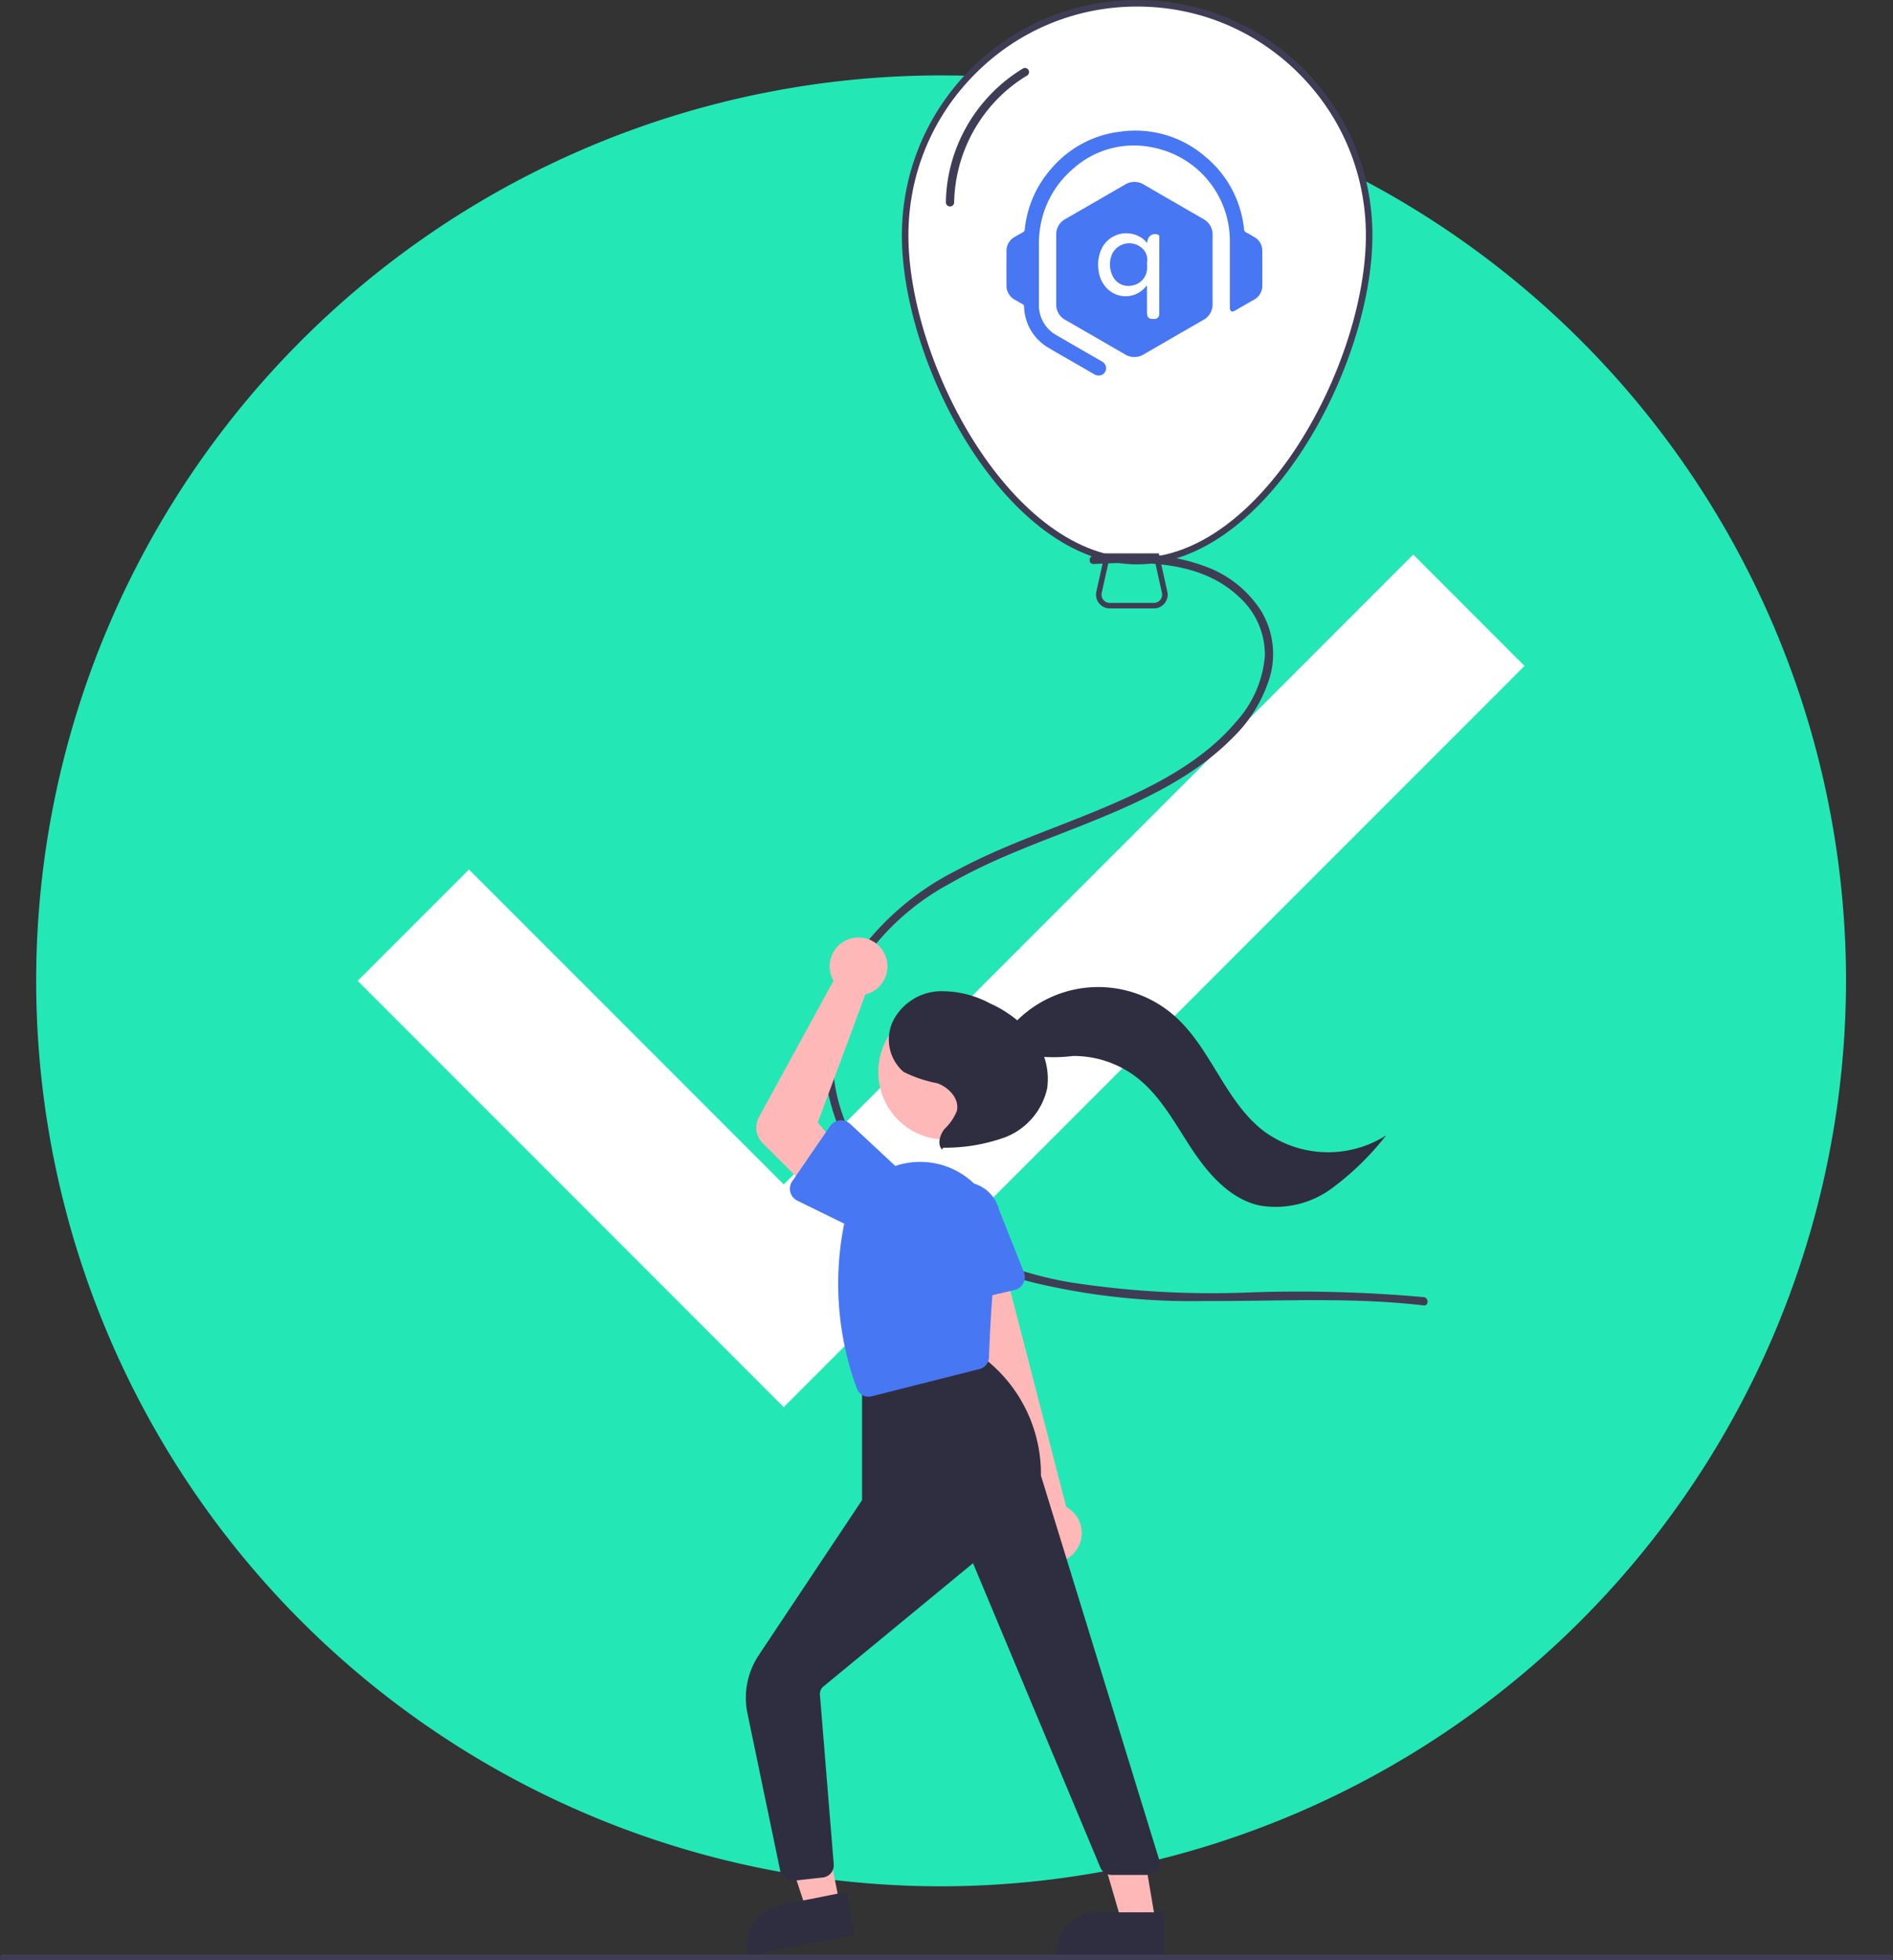<svg xmlns="http://www.w3.org/2000/svg" width="144.828" height="149.88" viewBox="0 0 144.828 149.88">
  <rect x="0" y="0" width="144.828" height="149.88" fill="#333333" stroke="none"/>
  <g id="Generic-success" transform="translate(-63 -25)">
    <g id="c-check" transform="translate(64.768 29.767)">
      <g id="Group_1753" data-name="Group 1753">
        <path id="Path_1775" data-name="Path 1775" d="M70.233,139.466a69.233,69.233,0,1,1,69.233-69.233A69.311,69.311,0,0,1,70.233,139.466Z" fill="#23e8b5"/>
        <path id="Path_1776" data-name="Path 1776" d="M41.766,78.362,9.172,45.767l8.513-8.514L41.766,61.333,89.928,13.171l8.513,8.514Z" transform="translate(16.426 24.466)" fill="#fff"/>
      </g>
    </g>
    <g id="Path_1778" data-name="Path 1778" transform="translate(132 25)" fill="#fff">
      <path d="M 18 42.903 C 15.693 42.903 13.386 42.067 11.142 40.419 C 9.121 38.935 7.164 36.774 5.482 34.169 C 3.9 31.718 2.576 28.91 1.652 26.047 C 0.735 23.203 0.25 20.42 0.25 18 C 0.25 13.259 2.096 8.801 5.449 5.449 C 8.801 2.096 13.259 0.25 18 0.25 C 22.741 0.25 27.199 2.096 30.551 5.449 C 33.904 8.801 35.75 13.259 35.75 18 C 35.75 20.42 35.265 23.203 34.348 26.047 C 33.424 28.91 32.1 31.718 30.518 34.169 C 28.836 36.774 26.879 38.935 24.858 40.419 C 22.614 42.067 20.307 42.903 18 42.903 Z" stroke="none"/>
      <path d="M 18 0.5 C 13.326 0.5 8.931 2.32 5.626 5.626 C 2.32 8.931 0.5 13.326 0.5 18 C 0.5 20.394 0.981 23.15 1.89 25.971 C 2.807 28.812 4.122 31.6 5.692 34.033 C 7.358 36.613 9.293 38.752 11.29 40.217 C 13.49 41.833 15.748 42.653 18 42.653 C 20.252 42.653 22.51 41.833 24.71 40.217 C 26.707 38.752 28.642 36.613 30.308 34.033 C 31.878 31.6 33.193 28.812 34.11 25.971 C 35.019 23.15 35.5 20.394 35.5 18 C 35.5 13.326 33.68 8.931 30.374 5.626 C 27.069 2.32 22.674 0.5 18 0.5 M 18 -7.62939453125e-06 C 27.941 -7.62939453125e-06 36 8.059 36 18 C 36 27.941 27.941 43.153 18 43.153 C 8.059 43.153 0 27.941 0 18 C 0 8.059 8.059 -7.62939453125e-06 18 -7.62939453125e-06 Z" stroke="none" fill="#3f3d56"/>
    </g>
    <g id="undraw_Ethereum_re_0m68" transform="translate(44 25)">
      <path id="Path_1759" data-name="Path 1759" d="M686.222,299.081h-3.374a1.052,1.052,0,0,1-1.027-1.281l.651-2.929H686.6l.651,2.929a1.052,1.052,0,0,1-1.027,1.281Zm-3.413-3.789-.578,2.6a.632.632,0,0,0,.617.769h3.374a.632.632,0,0,0,.617-.769l-.578-2.6Z" transform="translate(-578.942 -252.559)" fill="#3f3d56"/>
      <path id="Path_1760" data-name="Path 1760" d="M633.127,118.59a12.3,12.3,0,0,0-5.556,7.559,11.829,11.829,0,0,0-.342,2.68.316.316,0,0,0,.632,0A11.659,11.659,0,0,1,631.4,120.7a11.076,11.076,0,0,1,2.045-1.567.316.316,0,0,0-.319-.545Z" transform="translate(-535.862 -113.356)" fill="#3f3d56"/>
      <path id="Path_1761" data-name="Path 1761" d="M603.662,296.045c3.815-.2,8.156-.3,11.129,2.515a5.953,5.953,0,0,1,1.975,4.476,8.487,8.487,0,0,1-2.194,5.058c-2.553,3.043-6.3,4.946-9.886,6.479-3.816,1.63-7.791,2.9-11.457,4.869a21.108,21.108,0,0,0-8.164,7.2,13.153,13.153,0,0,0-1.864,5,14.182,14.182,0,0,0,.266,5.341,17.2,17.2,0,0,0,5.774,9.1,25.464,25.464,0,0,0,9.855,4.912,51.836,51.836,0,0,0,13.014,1.4c4.508.026,9.019-.194,13.523.058,1.1.061,2.19.152,3.28.278.4.047.4-.585,0-.632a107.1,107.1,0,0,0-13.555-.351A70.807,70.807,0,0,1,602.081,351a27.89,27.89,0,0,1-10.673-4.083,17.437,17.437,0,0,1-6.828-8.429,13.186,13.186,0,0,1,.432-10.464,18.964,18.964,0,0,1,7.682-7.564c3.622-2.087,7.609-3.394,11.457-4.986,3.634-1.5,7.351-3.3,10.142-6.138a10.87,10.87,0,0,0,2.874-4.72,6.385,6.385,0,0,0-.716-5.031,8.542,8.542,0,0,0-3.757-3.167,14.723,14.723,0,0,0-5.924-1.1c-1.037-.01-2.073.037-3.108.09-.4.021-.407.652,0,.632Z" transform="translate(-500.993 -252.916)" fill="#3f3d56"/>
      <path id="Path_1762" data-name="Path 1762" d="M374.17,655.129l-2.531.5-3.148-9.523,3.736-.744Z" transform="translate(-290.922 -509.513)" fill="#ffb8b8"/>
      <path id="Path_1763" data-name="Path 1763" d="M563.128,784.358l-8.161,1.625-.021-.1a3.239,3.239,0,0,1,2.544-3.809h0l4.985-.993Z" transform="translate(-478.745 -636.417)" fill="#2f2e41"/>
      <path id="Path_1764" data-name="Path 1764" d="M489.735,661.29h-2.581l-2.912-9.954h3.809Z" transform="translate(-382.307 -514.226)" fill="#ffb8b8"/>
      <path id="Path_1765" data-name="Path 1765" d="M675.442,791.835h-8.321v-.105a3.239,3.239,0,0,1,3.239-3.239h5.083Z" transform="translate(-567.356 -642.27)" fill="#2f2e41"/>
      <path id="Path_1766" data-name="Path 1766" d="M635.511,569.9a2.261,2.261,0,0,0-.692-3.4l-5.156-19.941-4.484,2.019,6.478,18.967a2.274,2.274,0,0,0,3.854,2.354Z" transform="translate(-534.243 -451.268)" fill="#ffb8b8"/>
      <path id="Path_1767" data-name="Path 1767" d="M626.956,531.43l-4.984,1.177a1.014,1.014,0,0,1-1.243-.9l-.433-5.087a2.816,2.816,0,0,1,5.485-1.278l1.884,4.728a1.014,1.014,0,0,1-.709,1.362Z" transform="translate(-530.33 -432.795)" fill="#4877f4"/>
      <path id="Path_1768" data-name="Path 1768" d="M558.1,626.754a.943.943,0,0,1-.925-.754l-2.511-12.053a5.879,5.879,0,0,1,.859-4.434l7.911-11.866v-8.893l9.184-2.07.04.032a11.167,11.167,0,0,1,4.461,9.057l9.026,29.308a.947.947,0,0,1-.905,1.226h-2.71a.943.943,0,0,1-.88-.6l-9.728-23.234L560.476,611.9a.737.737,0,0,0-.266.629l1.056,12.956a.942.942,0,0,1-.839,1.018l-2.215.246A.98.98,0,0,1,558.1,626.754Z" transform="translate(-478.48 -482.944)" fill="#2f2e41"/>
      <circle id="Ellipse_466" data-name="Ellipse 466" cx="5.17" cy="5.17" r="5.17" transform="translate(86.194 76.799)" fill="#ffb8b8"/>
      <path id="Path_1769" data-name="Path 1769" d="M590.41,533.873a.951.951,0,0,1-.88-.588,23.2,23.2,0,0,1-.944-12.814,5.932,5.932,0,0,1,6.1-4.541h0a5.941,5.941,0,0,1,5.561,6.8c-.4,2.744-.569,6.608-.621,8.142a.95.95,0,0,1-.715.884l-8.267,2.09A.94.94,0,0,1,590.41,533.873Z" transform="translate(-504.963 -427.078)" fill="#4877f4"/>
      <path id="Path_1770" data-name="Path 1770" d="M566.995,438.646a2.218,2.218,0,0,1-.332.107l-3.641,9.784,1.613,1.957L562,453.315l-3.192-3.187a1.684,1.684,0,0,1-.287-2l5.7-10.418a2.21,2.21,0,1,1,2.771.937Z" transform="translate(-481.453 -362.716)" fill="#ffb8b8"/>
      <path id="Path_1771" data-name="Path 1771" d="M570.732,505.462l2.9-4.218a1.014,1.014,0,0,1,1.526-.167l3.736,3.48a2.816,2.816,0,1,1-3.207,4.63l-4.57-2.239a1.014,1.014,0,0,1-.389-1.485Z" transform="translate(-491.117 -415.143)" fill="#4877f4"/>
      <path id="Path_1772" data-name="Path 1772" d="M610.609,465.971c-.373-.413-.155-1.123.19-1.564a3.929,3.929,0,0,0,.946-1.374c.231-.952-.632-1.82-1.493-2.128a9.866,9.866,0,0,1-2.585-.871,3.288,3.288,0,0,1-.751-3.991,4.182,4.182,0,0,1,3.412-2.172,7.808,7.808,0,0,1,3.987.943,8.871,8.871,0,0,1,3.236,2.466,5.276,5.276,0,0,1,1.108,4.014,5.221,5.221,0,0,1-3.167,3.723,13.534,13.534,0,0,1-4.788.817Z" transform="translate(-519.543 -378.076)" fill="#2f2e41"/>
      <path id="Path_1773" data-name="Path 1773" d="M650.777,454.954a8.815,8.815,0,0,1,12.017-.361c2.8,2.456,3.865,6.5,6.8,8.788a8.29,8.29,0,0,0,9.411.364,21.407,21.407,0,0,1-4.209,4.09,7.218,7.218,0,0,1-5.583,1.249c-2.238-.547-3.867-2.453-5.132-4.379s-2.379-4.036-4.213-5.431a7.888,7.888,0,0,0-4.831-1.6,11.785,11.785,0,0,1-3.187-.033c-1.031-.275-1.978-1.326-1.634-2.337Z" transform="translate(-553.955 -376.93)" fill="#2f2e41"/>
      <path id="Path_1774" data-name="Path 1774" d="M337.808,804.292H193.4a.211.211,0,1,1,0-.421H337.808a.211.211,0,1,1,0,.421Z" transform="translate(-174.191 -654.412)" fill="#3f3d56"/>
    </g>
    <g id="Group_1752" data-name="Group 1752" transform="translate(-1507.454 528.999)">
      <path id="Path_11" data-name="Path 11" d="M1666.854-482.8c-1.509-.874-3.023-1.743-4.533-2.622a1.366,1.366,0,0,0-1.467,0c-1.519.879-3.033,1.748-4.552,2.626a1.323,1.323,0,0,0-.7,1.206v5.295a1.33,1.33,0,0,0,.71,1.22q2.264,1.3,4.524,2.612a1.387,1.387,0,0,0,1.49,0q2.257-1.311,4.514-2.608a1.346,1.346,0,0,0,.724-1.248v-5.267A1.322,1.322,0,0,0,1666.854-482.8Zm-3.369,7.117a1.063,1.063,0,0,1,0,.173.363.363,0,0,1-.388.355,1.582,1.582,0,0,1-.21-.009.338.338,0,0,1-.323-.308,1.376,1.376,0,0,1-.018-.238v-1.827a.324.324,0,0,0-.014-.15c-.047,0-.056.033-.075.056a1.986,1.986,0,0,1-2.832.266,2.278,2.278,0,0,1-.771-1.435,2.843,2.843,0,0,1,.271-1.827,2.106,2.106,0,0,1,3.182-.6c.084.075.154.164.248.257a1.683,1.683,0,0,1,.08-.336.574.574,0,0,1,.78-.28.121.121,0,0,1,.075.112Z" transform="translate(-4.34 -4.454)" fill="#4877f4"/>
      <path id="Path_12" data-name="Path 12" d="M1664.547-483.134q0-1.2,0-2.4a7.285,7.285,0,0,0-5.9-7.188,6.949,6.949,0,0,0-6.172,1.7,7.354,7.354,0,0,0-2.474,4.666,6.977,6.977,0,0,0-.062.963c0,1.553,0,3.106,0,4.659a2.629,2.629,0,0,0,1.4,2.4q1.713.991,3.427,1.979a.574.574,0,0,1,.3.622.553.553,0,0,1-.51.446.714.714,0,0,1-.437-.124q-.841-.488-1.684-.973c-.589-.34-1.183-.669-1.763-1.023a3.735,3.735,0,0,1-1.867-3.151.189.189,0,0,0-.107-.178c-.2-.108-.39-.224-.586-.335a1.214,1.214,0,0,1-.653-1.118q-.008-1.3,0-2.594a1.211,1.211,0,0,1,.655-1.117c.208-.116.412-.239.62-.354a.217.217,0,0,0,.12-.188,8.256,8.256,0,0,1,2.105-4.745,8.176,8.176,0,0,1,5.119-2.734,8.187,8.187,0,0,1,6.536,1.856,8.273,8.273,0,0,1,2.983,5.295,1.038,1.038,0,0,1,.027.222.341.341,0,0,0,.232.355c.178.086.345.2.518.294a1.2,1.2,0,0,1,.654,1.1c.007.878.008,1.756,0,2.634a1.2,1.2,0,0,1-.651,1.092c-.484.274-.964.554-1.447.829-.235.135-.382.047-.382-.227Q1664.546-481.8,1664.547-483.134Z" transform="translate(0 0)" fill="#4877f4"/>
      <path id="Path_13" data-name="Path 13" d="M1667.23-474.1a4.759,4.759,0,0,1,0,.555,1.372,1.372,0,0,1-1.173,1.2,1.324,1.324,0,0,1-1.473-.777,1.957,1.957,0,0,1,.01-1.7,1.458,1.458,0,0,1,2.359-.282A1.165,1.165,0,0,1,1667.23-474.1Z" transform="translate(-9.022 -9.816)" fill="#4877f4"/>
    </g>
    <path id="Path_1777" data-name="Path 1777" d="M-9714.211,2094" transform="translate(9864 -2069)" fill="none" stroke="#707070" stroke-width="1"/>
  </g>
</svg>
